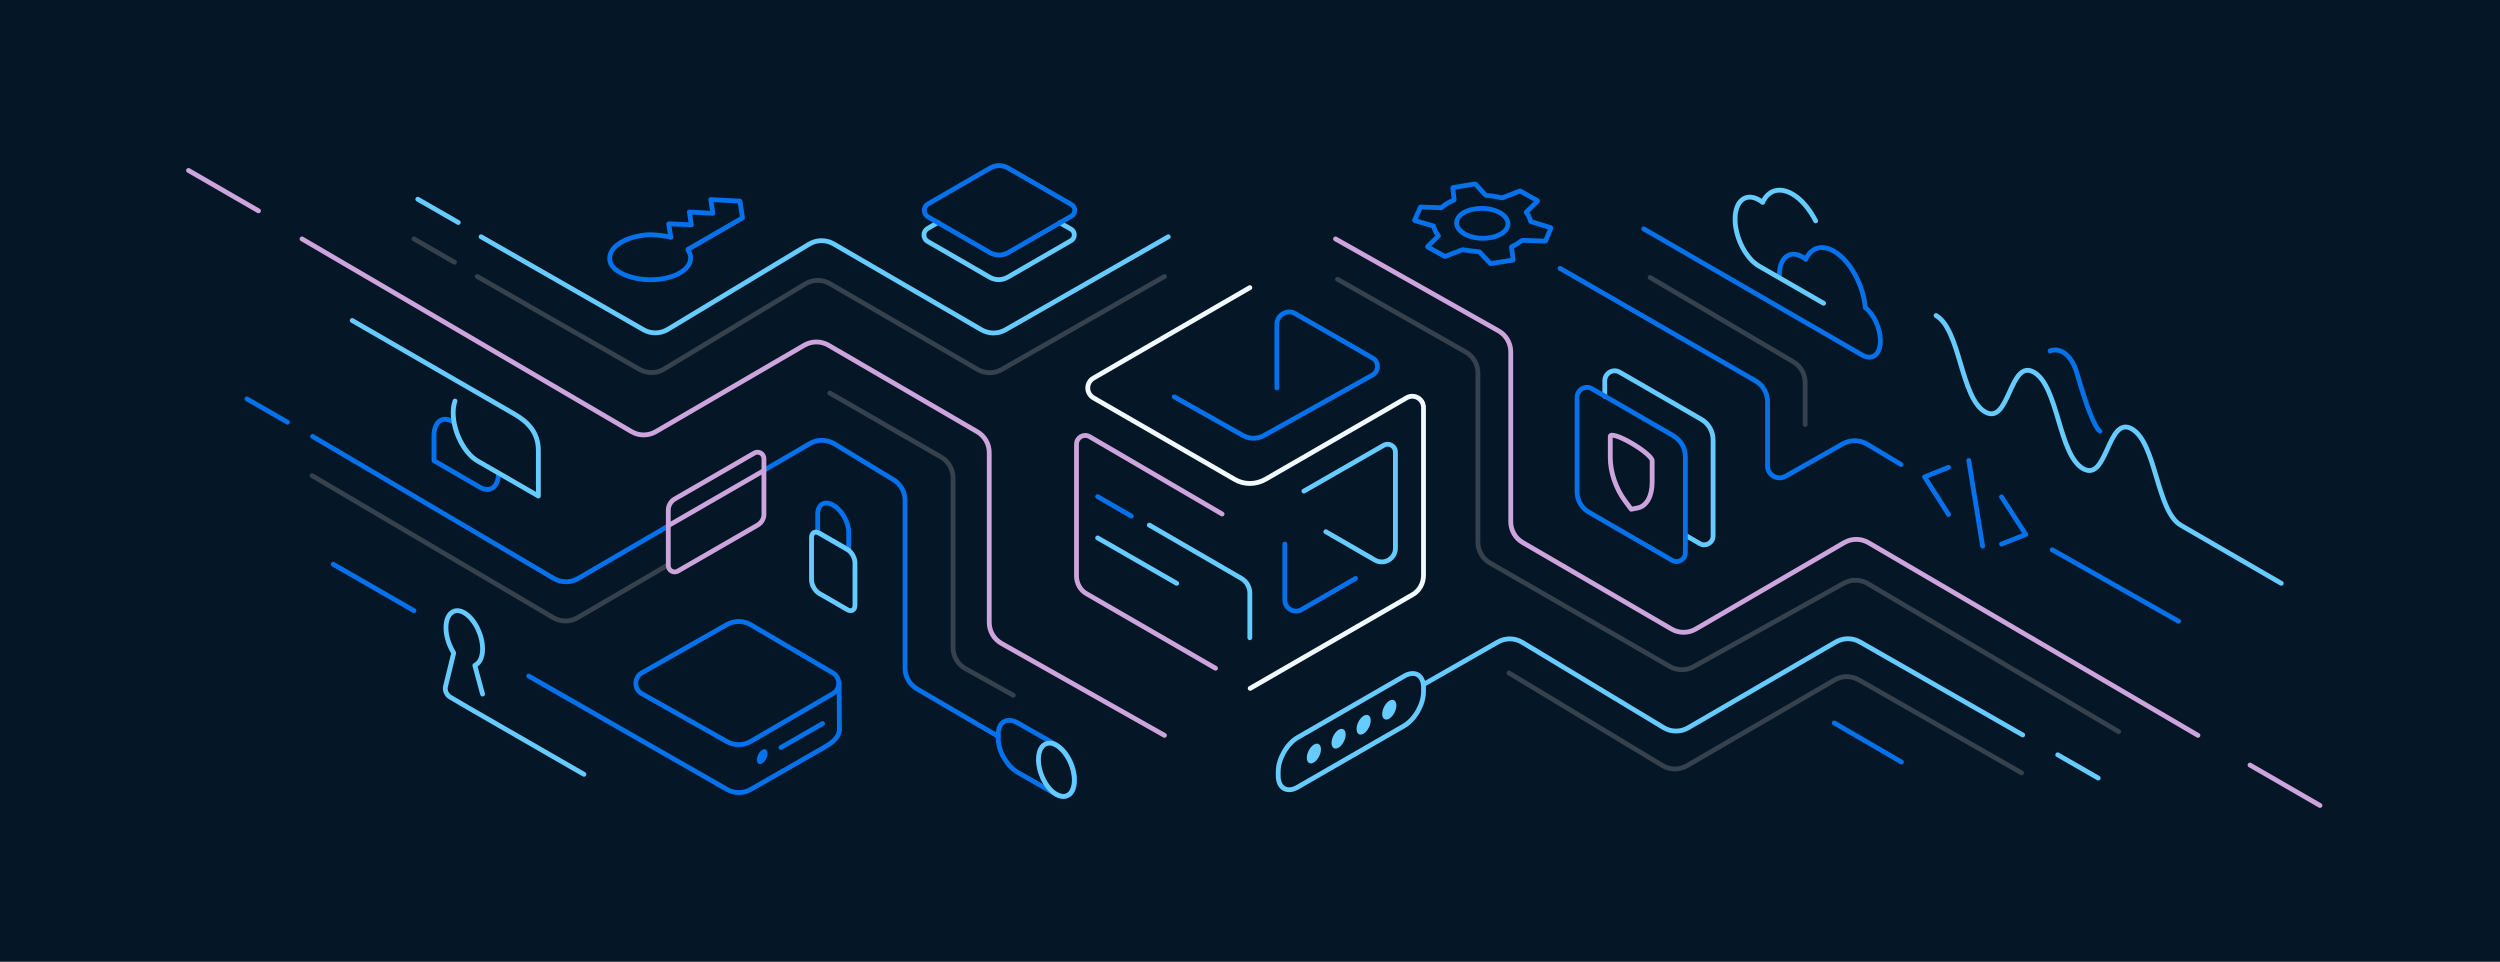 <svg fill="none" height="400" viewBox="0 0 1040 400" width="1040" xmlns="http://www.w3.org/2000/svg" xmlns:xlink="http://www.w3.org/1999/xlink"><rect x="0" y="0" width="1040" height="400" fill="#333333" stroke="none"/><clipPath id="a"><path d="m0 0h1040v400h-1040z"/></clipPath><g clip-path="url(#a)"><path d="m0 0h1040v400h-1040z" fill="#051627"/><g stroke-linecap="round" stroke-linejoin="round" stroke-miterlimit="10" stroke-width="2"><path d="m531.176 161.391v-26.454c0-3.893 4.326-6.489 7.643-4.47l32.159 18.458c2.74 1.587 2.74 5.48 0 7.067l-45.282 25.236c-2.596 1.442-5.912 1.442-8.508 0l-28.698-16.151" stroke="#0572ec"/><path d="m519.928 119.651-65.038 37.638c-3.173 1.875-3.173 6.346 0 8.22l58.693 33.89c3.893 2.307 8.796 2.307 12.834 0l58.693-33.89c3.173-1.874 7.067.433 7.067 4.038v69.798c0 3.316-1.731 6.489-4.615 8.075l-67.49 38.937" stroke="#f1faff"/><path d="m505.651 277.993-53.646-31.005c-2.595-1.442-4.182-4.327-4.182-7.355v-54.799c0-2.885 3.029-4.615 5.48-3.173l55.088 32.159" stroke="#cda5dc"/><path d="m478.107 218.434 38.36 22.209c2.163 1.297 3.461 3.605 3.461 6.056v18.603" stroke="#66cbff"/><path d="m456.62 206.609 13.988 8.076" stroke="#0572ec"/><path d="m456.62 223.77 32.88 18.891" stroke="#66cbff"/><path d="m551.543 221.197 20.444 11.803c3.75 2.163 8.509-.577 8.509-4.904v-40.09c0-2.451-2.74-4.038-4.903-2.74l-33.169 19.036" stroke="#66cbff"/><path d="m563.912 240.642-22.497 12.979c-3.028 1.731-6.922-.432-6.922-4.038v-23.217" stroke="#0572ec"/><path d="m555.578 99.394 67.807 38.242c3.143 1.773 5.087 5.101 5.087 8.71v70.696c0 3.561 1.895 6.854 4.974 8.644l61.91 36.002c3.109 1.808 6.95 1.807 10.058-.002l61.771-35.957c3.116-1.813 6.967-1.809 10.079.01l137.09 80.168" stroke="#cda5dc"/><path d="m556.407 116.174 53.344 30.27c3.13 1.777 5.065 5.098 5.065 8.698v70.383c0 3.577 1.91 6.882 5.01 8.667l74.84 43.086c3.041 1.751 6.778 1.78 9.846.075l62.502-34.723c3.101-1.722 6.882-1.673 9.938.129l104.406 61.601" stroke="#35414c"/><path d="m484.418 305.906-67.807-38.241c-3.143-1.773-5.087-5.102-5.087-8.711v-70.695c0-3.562-1.895-6.854-4.973-8.645l-61.911-36.001c-3.109-1.808-6.949-1.807-10.058.002l-61.771 35.956c-3.116 1.814-6.967 1.81-10.079-.01l-137.09-80.167" stroke="#cda5dc"/><path d="m421.525 289.226-19.917-11.081c-3.172-1.765-5.138-5.109-5.138-8.739v-70.625c0-3.578-1.912-6.884-5.014-8.668l-46.257-26.608" stroke="#35414c"/><path d="m486.005 98.498-67.749 38.713c-3.096 1.769-6.9 1.756-9.984-.035l-61.468-35.705c-3.157-1.834-7.062-1.802-10.188.083l-58.83 35.48c-3.107 1.874-6.984 1.918-10.133.116l-67.517-38.652" stroke="#66cbff"/><path d="m484.418 115.02-67.748 38.714c-3.096 1.769-6.901 1.756-9.984-.036l-61.469-35.705c-3.156-1.833-7.061-1.801-10.187.084l-58.83 35.48c-3.107 1.874-6.984 1.918-10.133.115l-67.518-38.652" stroke="#35414c"/><path d="m841.447 305.742-67.749-38.713c-3.096-1.769-6.9-1.756-9.984.035l-61.468 35.705c-3.157 1.834-7.061 1.802-10.187-.083l-58.837-35.484c-3.103-1.872-6.976-1.918-10.123-.121l-30.438 17.381" stroke="#66cbff"/><path d="m840.963 321.512-67.749-38.713c-3.096-1.77-6.9-1.756-9.984.035l-61.468 35.705c-3.157 1.833-7.061 1.801-10.187-.084l-63.863-38.515" stroke="#35414c"/><path d="m678.588 184.292c-4.8-2.8-8.711-4-8.711-2.756v8.89c0 5.955 2.311 12.756 6.044 17.822l2.667 3.6 2.667-.533c3.733-.755 6.045-4.889 6.045-10.8v-8.889c0-1.289-3.912-4.578-8.712-7.334z" stroke="#cda5dc"/><path d="m415.275 306.35-33.826-19.781c-3.067-1.793-4.952-5.079-4.952-8.632v-69.817c0-3.493-1.822-6.732-4.807-8.546l-24.588-14.94c-3.133-1.903-7.056-1.94-10.224-.096l-18.933 11.023m-187.914-14.015 100.34 59.09c3.117 1.835 6.981 1.845 10.106.026l37.245-21.684" stroke="#0572ec"/><path d="m277.847 235.021-37.59 21.942c-3.126 1.825-6.995 1.818-10.115-.019l-100.334-59.087" stroke="#35414c"/><path d="m740.219 114.516c0-7.25 4.223-10.698 9.502-7.672.492.282.985.634 1.478 1.056 2.111-4.786 6.616-6.405 11.754-3.379 6.687 3.872 12.177 14.007 13.021 23.438 3.59 2.816 6.264 8.658 6.264 13.796 0 5.42-3.026 8.094-6.897 6.264v.071l-25.62-14.781-65.935-38.108" stroke="#0572ec"/><path d="m755.302 91.88c-2.464-4.857-5.913-9.009-9.713-11.191-5.42-3.097-10.136-1.478-12.318 3.519-.492-.422-1.056-.774-1.548-1.056-5.49-3.167-9.925.422-9.925 8.024 0 7.602 4.435 16.329 9.925 19.497l26.887 15.484" stroke="#66cbff"/><path d="m936.001 318.267 29.116 16.806" stroke="#cda5dc"/><path d="m78.425 70.906 29.117 16.806" stroke="#cda5dc"/><path d="m856.013 313.992 16.846 9.682" stroke="#66cbff"/><path d="m102.74 165.954 16.847 9.682" stroke="#0572ec"/><path d="m138.623 234.736 33.584 19.301" stroke="#0572ec"/><path d="m173.793 82.871 16.847 9.682" stroke="#66cbff"/><path d="m172.207 99.394 16.846 9.682" stroke="#35414c"/><g stroke="#0572ec"><path d="m853.735 228.723 52.558 29.732"/><path d="m832.64 206.715 5.096 7.866 4.986 7.755-4.986 1.994-5.096 1.994"/><path d="m810.592 194.416-4.985 1.995-4.986 1.994 4.986 7.755 4.985 7.866"/><path d="m819.011 191.537 5.761 35.674"/><path d="m353.057 228.888-12.892-7.428v-7.567c0-4.111 2.896-5.792 6.446-3.737s6.446 7.054 6.446 11.164z"/></g><path d="m352.45 253.599-11.631-6.727c-1.775-1.028-3.223-3.55-3.223-5.605v-17.611c0-2.055 1.448-2.896 3.223-1.869l11.631 6.727c1.775 1.028 3.223 3.55 3.223 5.606v17.61c0 2.056-1.448 2.896-3.223 1.869z" stroke="#66cbff"/><path d="m667.589 164.87v-6.466c0-3.163 3.444-5.201 6.185-3.584l33.948 19.609c3.093 1.757 4.92 5.061 4.92 8.575v39.992c0 2.812-3.093 4.569-5.482 3.163l-6.045-3.514" stroke="#66cbff"/><path d="m701.115 189.962v39.993c0 2.811-3.093 4.568-5.483 3.162l-34.65-20.031c-3.093-1.757-4.92-5.06-4.92-8.575v-39.219c0-3.163 3.444-5.201 6.185-3.585l33.948 19.61c3.022 1.827 4.92 5.131 4.92 8.645z" stroke="#0572ec"/><path d="m390.192 92.563-4.253 2.455c-2.08 1.201-2.113 4.24-.009 5.429l25.788 14.881c2.33 1.366 5.196 1.314 7.508-.02l26.302-15.186c1.849-1.068 1.831-3.769-.001-4.807l-4.607-2.641" stroke="#66cbff"/><path d="m419.425 105.085 26.303-15.186c1.849-1.067 1.83-3.769-.002-4.807l-26.332-15.183c-2.33-1.367-5.196-1.314-7.508.02l-25.794 14.892c-2.08 1.201-2.113 4.24-.009 5.429l25.788 14.881c2.349 1.294 5.243 1.288 7.554-.047z" stroke="#0572ec"/><path d="m648.98 111.629 81.307 46.802c3.101 1.785 5.012 5.09 5.012 8.667v26.683c0 3.83 4.129 6.238 7.463 4.351l23.849-13.5c3.132-1.773 6.976-1.726 10.064.123l14.164 8.483" stroke="#0572ec"/><path d="m686.432 115.416 59.594 35.108c3.051 1.798 4.924 5.075 4.924 8.616v17.448" stroke="#35414c"/><path d="m349.065 283.893.128 19.79" stroke="#0572ec"/><path d="m219.948 281.247 82.458 47.136c3.077 1.76 6.856 1.758 9.932-.003l30.718-17.592c3.758-2.265 6.374-4.335 6.127-8.083" stroke="#0572ec"/><path d="m267.041 279.895 35.313-20.05c3.106-1.764 6.917-1.737 9.998.071l34.111 20.015c3.299 1.936 3.291 6.71-.016 8.634l-34.126 19.856c-3.065 1.783-6.846 1.81-9.935.07l-35.329-19.891c-3.389-1.908-3.398-6.785-.016-8.705z" stroke="#0572ec"/><path d="m342.192 301.007-17.305 9.934" stroke="#0572ec"/></g><path d="m318.772 315.569c.8-1.653.692-3.359-.241-3.81-.933-.452-2.338.522-3.138 2.175-.799 1.653-.691 3.358.242 3.81s2.337-.522 3.137-2.175z" fill="#0572ec"/><path d="m615.205 104.729c.014.002.029.002.043.001l.029-.002c.093-.005.182.042.229.123.009.017.021.032.034.046l4.49 4.738c.03.031.077.038.114.016.01-.005.021-.009.033-.011l9.193-1.443c.012-.002.025-.007.036-.013.038-.022.058-.064.053-.106l-.674-5.258c-.004-.028-.002-.055.005-.081.014-.054.05-.1.098-.128l.082-.047c1.506-.66 2.876-1.556 4.123-2.485.103-.06.219-.095.338-.102l.021-.001 9.377.328c.027.001.054-.006.077-.019.028-.016.05-.041.062-.07l2.221-5.338c.019-.069-.021-.141-.089-.162l-8.095-2.493c-.048-.015-.094-.037-.137-.065l-.058-.038c-.031-.021-.057-.048-.076-.081-.011-.019-.019-.04-.025-.062-.323-1.271-.922-2.484-1.754-3.564l-.01-.018c-.044-.077-.018-.176.059-.22.012-.007.023-.015.032-.024l4.529-4.438c.074-.073.062-.196-.025-.254l-7.094-3.956c-.013-.007-.023-.017-.031-.03-.019-.034-.061-.049-.098-.035l-7.091 2.751c-.027.011-.054.024-.08.038l-.006.003c-.074.043-.157.068-.242.073-.049.003-.097-.001-.145-.01-2.118-.436-4.238-.869-6.5-1.015l-.048.003c-.095.006-.184-.043-.231-.124-.009-.016-.02-.03-.032-.044l-4.199-4.592c-.029-.032-.077-.039-.114-.018-.01.006-.02.009-.031.011l-9.149 1.522c-.013.002-.025.006-.036.013-.038.022-.059.063-.054.106l.573 4.899c.003.027.001.054-.006.08-.014.054-.05.101-.099.129l-.055.032c-.017.01-.035.019-.054.026-2.034.766-3.619 1.78-4.918 2.937-.028.025-.058.046-.09.065-.072.041-.152.066-.235.07l-.077.005-8.395-.265c-.028-.001-.055.006-.079.02-.027.016-.049.04-.061.069l-2.374 5.419c-.003.007-.008.012-.014.016-.026.015-.021.054.008.062l7.75 2.274.147.039c.056.015.089.072.074.128-.004.015-.004.031-.002.046.246 1.316.933 2.684 1.884 3.798.007.008.013.016.018.025l.002.004c.045.077.019.176-.059.221-.011.007-.022.015-.032.024l-4.337 4.223c-.075.073-.063.196.024.253l7.049 3.878c.013.007.023.017.031.03.019.034.061.049.098.035l7.106-2.757c.017-.007.034-.015.051-.025.085-.049.186-.062.28-.037l.1.027c2.09.362 4.336.632 6.538.825zm.527-18.011c5.845-.229 11.004 2.35 11.537 5.817.534 3.467-3.767 6.37-9.736 6.565-5.845.229-11.004-2.35-11.537-5.817-.534-3.467 3.767-6.37 9.736-6.565z" stroke="#0572ec" stroke-linecap="round" stroke-linejoin="round" stroke-miterlimit="10" stroke-width="2"/><path d="m295.66 83.03.906 5.709-9.787-.544.815 5.347-9.334-.453-.09.091.906 5.528c-1.178-.453-6.978-1.269-10.15-.997-10.24 1.087-16.04 5.71-15.224 10.694.815 4.984 10.24 8.609 19.302 7.884 8.609-.634 15.043-4.803 14.228-9.787-.181-.906-.544-1.813-1.088-2.719l22.747-13.14-1.088-6.978z" stroke="#0572ec" stroke-linecap="round" stroke-linejoin="round" stroke-miterlimit="10" stroke-width="2"/><path d="m539.861 327.433 44.193-25.47c4.543-2.615 8.123-8.948 8.123-14.18v-1.79c0-5.231-3.718-7.297-8.123-4.681l-44.193 25.47c-4.544 2.616-8.123 8.949-8.123 14.18v1.79c0 5.094 3.717 7.297 8.123 4.681z" stroke="#66cbff" stroke-linecap="round" stroke-linejoin="round" stroke-miterlimit="10" stroke-width="2"/><path d="m548.805 314.554c1.06-2.19.92-4.449-.312-5.045s-3.09.696-4.149 2.886c-1.06 2.19-.921 4.448.311 5.045 1.232.596 3.09-.696 4.15-2.886z" fill="#66cbff"/><path d="m559.088 308.393c1.06-2.19.921-4.448-.311-5.045-1.232-.596-3.09.696-4.15 2.886s-.92 4.449.312 5.045 3.089-.696 4.149-2.886z" fill="#66cbff"/><path d="m569.502 302.568c1.06-2.191.92-4.449-.311-5.045-1.232-.597-3.09.696-4.15 2.886s-.92 4.448.311 5.045c1.232.596 3.09-.696 4.15-2.886z" fill="#66cbff"/><path d="m580.173 296.326c1.059-2.19.92-4.449-.312-5.045s-3.09.696-4.15 2.886c-1.059 2.19-.92 4.449.312 5.045s3.09-.696 4.15-2.886z" fill="#66cbff"/><g stroke-linecap="round" stroke-linejoin="round" stroke-miterlimit="10" stroke-width="2"><path d="m438.762 330.084-15.308-8.733c-4.544-2.565-8.179-8.872-8.179-14.07v-1.802c0-5.198 3.635-7.278 8.179-4.713l15.308 8.733c4.544 2.564 8.179 8.871 8.179 14.069v1.802c0 5.268-3.635 7.347-8.179 4.714z" stroke="#0572ec"/><path d="m443.732 331.085c3.381-1.309 4.209-7.226 1.85-13.216s-7.012-9.785-10.392-8.477c-3.38 1.309-4.209 7.226-1.85 13.216s7.012 9.786 10.392 8.477z" stroke="#66cbff"/><path d="m207.351 197.85c-.416 4.996-3.705 7.161-7.66 4.871l-19.152-11.075v-10.366c0-5.746 3.456-8.41 7.702-5.954" stroke="#0572ec"/><path d="m189.282 166.833c-.5 1.374-.749 3.039-.749 4.912 0 7.786 4.538 16.779 10.158 20.026l25.272 14.572v-18.867c0-7.827-4.58-12.108-10.2-15.356l-67.251-38.793" stroke="#66cbff"/><path d="m278.008 212.212v23.004c0 2.114 2.239 3.357 3.98 2.362l33.2-19.149c1.617-.995 2.612-2.611 2.612-4.476v-23.129c0-2.114-2.239-3.357-3.98-2.363l-33.2 19.15c-1.617.995-2.612 2.735-2.612 4.601z" stroke="#cda5dc"/><path d="m317.662 195.816-39.653 22.862" stroke="#cda5dc"/><path d="m763.092 300.766 27.898 16.231" stroke="#0572ec"/><path d="m852.826 145.963c2.554-1.049 8.402-.547 11.358 9.853 3.695 13.001 7.276 22.126 9.372 23.546" stroke="#0572ec"/><path d="m805.404 131.269c10.185 5.917 10.185 34.151 20.371 40.068 10.185 5.916 10.185-22.393 20.371-16.477 10.185 5.917 10.185 34.152 20.371 40.068 10.185 5.917 10.185-22.393 20.371-16.476 10.185 5.916 10.185 34.151 20.371 40.067l41.746 24.142" stroke="#66cbff"/><path d="m242.914 322.114-48.104-27.691-7.49-4.403c-1.549-.906-2.453-2.849-1.937-4.662l3.358-13.728c-1.937-3.108-3.228-6.993-3.228-10.49 0-5.828 3.486-8.677 7.618-6.216 4.261 2.461 7.618 9.195 7.618 15.023 0 3.626-1.291 5.957-3.228 6.864l3.228 11.927" stroke="#66cbff"/></g></g></svg>